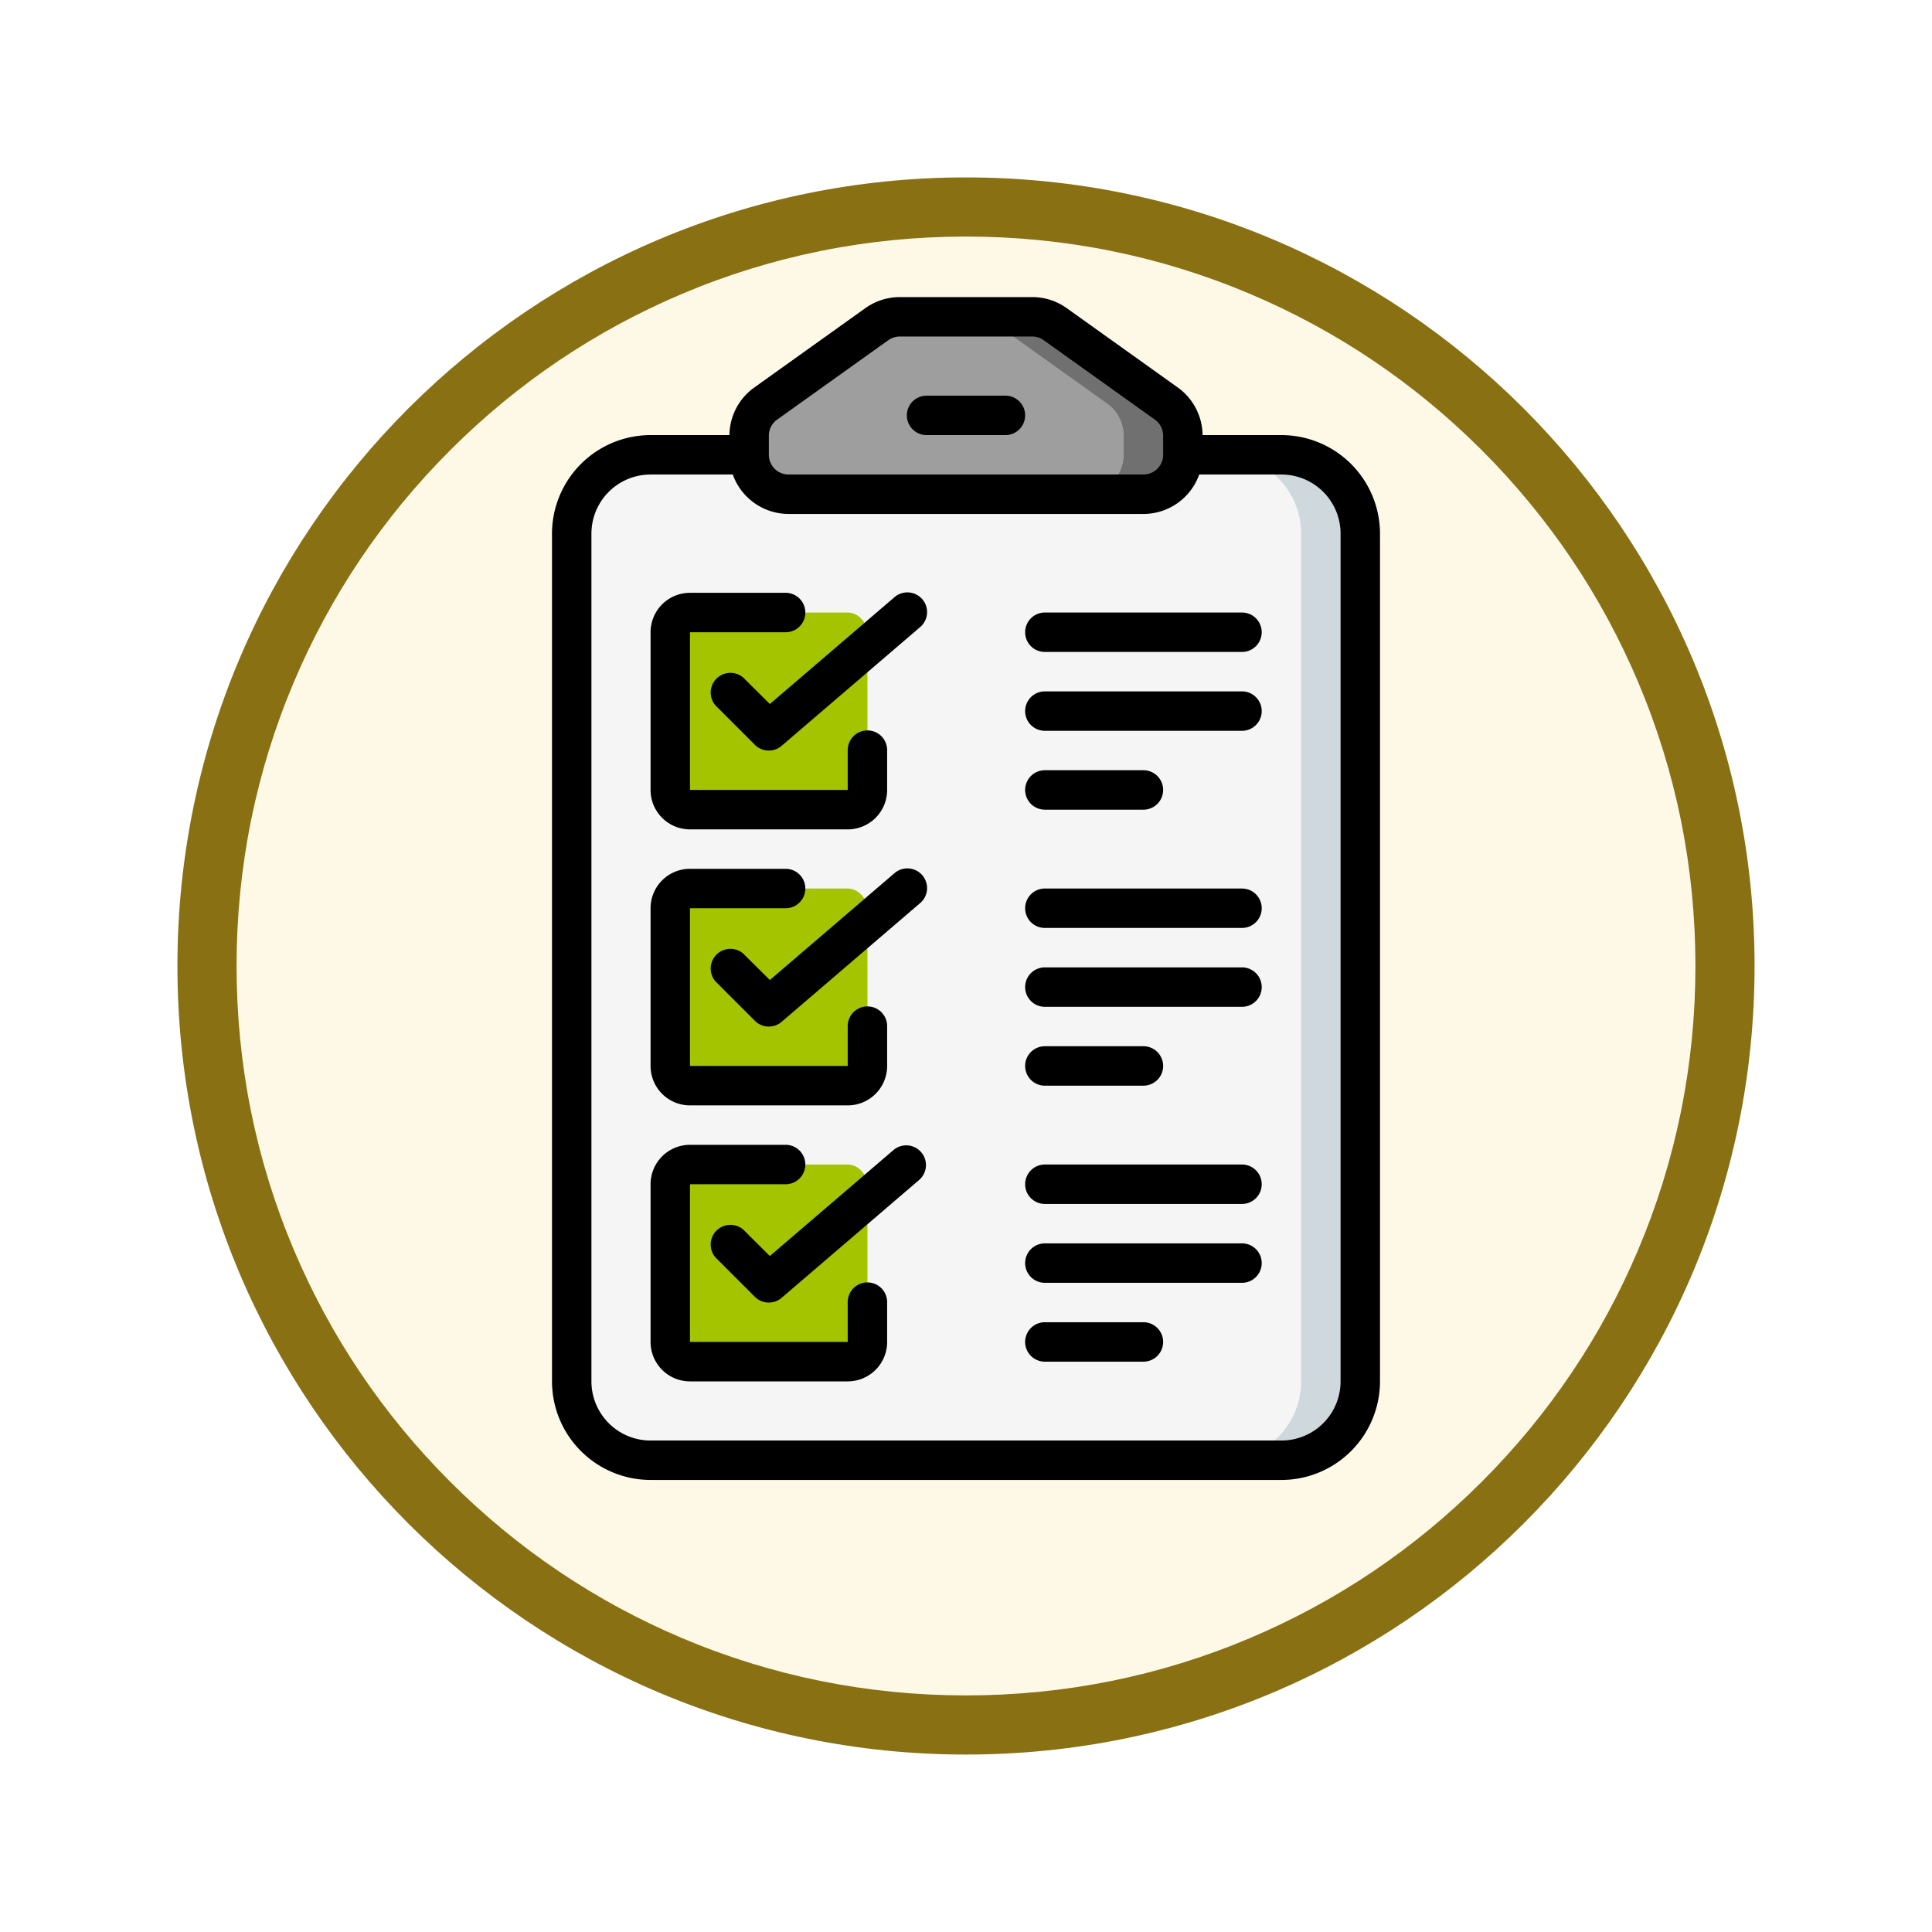 <svg xmlns="http://www.w3.org/2000/svg" xmlns:xlink="http://www.w3.org/1999/xlink" width="98" height="98" viewBox="0 0 98 98">
  <defs>
    <filter id="Trazado_904820" x="0" y="0" width="98" height="98" filterUnits="userSpaceOnUse">
      <feOffset dy="3" input="SourceAlpha"/>
      <feGaussianBlur stdDeviation="3" result="blur"/>
      <feFlood flood-opacity="0.161"/>
      <feComposite operator="in" in2="blur"/>
      <feComposite in="SourceGraphic"/>
    </filter>
  </defs>
  <g id="Grupo_1210671" data-name="Grupo 1210671" transform="translate(-1031 -2584.93)">
    <g id="Grupo_1210394" data-name="Grupo 1210394" transform="translate(0 -9893.312)">
      <g id="Grupo_1210131" data-name="Grupo 1210131" transform="translate(0 4736.458)">
        <g id="Grupo_1209196" data-name="Grupo 1209196" transform="translate(1040 7747.783)">
          <g id="Grupo_1202705" data-name="Grupo 1202705" transform="translate(0 0)">
            <g id="Grupo_1173585" data-name="Grupo 1173585" transform="translate(0 0)">
              <g id="Grupo_1173428" data-name="Grupo 1173428">
                <g id="Grupo_1171958" data-name="Grupo 1171958">
                  <g id="Grupo_1167341" data-name="Grupo 1167341">
                    <g id="Grupo_1166792" data-name="Grupo 1166792">
                      <g transform="matrix(1, 0, 0, 1, -9, -6)" filter="url(#Trazado_904820)">
                        <g id="Trazado_904820-2" data-name="Trazado 904820" transform="translate(9 6)" fill="#fef9e7">
                          <path d="M 40 78.5 C 34.802 78.5 29.76 77.482 25.015 75.475 C 20.43 73.536 16.313 70.76 12.776 67.224 C 9.24 63.687 6.464 59.57 4.525 54.985 C 2.518 50.24 1.5 45.198 1.5 40 C 1.5 34.802 2.518 29.76 4.525 25.015 C 6.464 20.43 9.24 16.313 12.776 12.776 C 16.313 9.24 20.43 6.464 25.015 4.525 C 29.76 2.518 34.802 1.5 40 1.5 C 45.198 1.5 50.24 2.518 54.985 4.525 C 59.57 6.464 63.687 9.24 67.224 12.776 C 70.76 16.313 73.536 20.43 75.475 25.015 C 77.482 29.76 78.5 34.802 78.5 40 C 78.5 45.198 77.482 50.24 75.475 54.985 C 73.536 59.57 70.76 63.687 67.224 67.224 C 63.687 70.76 59.57 73.536 54.985 75.475 C 50.24 77.482 45.198 78.5 40 78.5 Z" stroke="none"/>
                          <path d="M 40 3 C 35.004 3 30.158 3.978 25.599 5.906 C 21.193 7.77 17.236 10.438 13.837 13.837 C 10.438 17.236 7.77 21.193 5.906 25.599 C 3.978 30.158 3 35.004 3 40 C 3 44.996 3.978 49.842 5.906 54.401 C 7.77 58.807 10.438 62.764 13.837 66.163 C 17.236 69.562 21.193 72.23 25.599 74.094 C 30.158 76.022 35.004 77 40 77 C 44.996 77 49.842 76.022 54.401 74.094 C 58.807 72.23 62.764 69.562 66.163 66.163 C 69.562 62.764 72.23 58.807 74.094 54.401 C 76.022 49.842 77 44.996 77 40 C 77 35.004 76.022 30.158 74.094 25.599 C 72.23 21.193 69.562 17.236 66.163 13.837 C 62.764 10.438 58.807 7.77 54.401 5.906 C 49.842 3.978 44.996 3 40 3 M 40 0 C 62.091 0 80 17.909 80 40 C 80 62.091 62.091 80 40 80 C 17.909 80 -7.62939453125e-06 62.091 -7.62939453125e-06 40 C -7.62939453125e-06 17.909 17.909 0 40 0 Z" stroke="none" fill="#887013"/>
                        </g>
                      </g>
                    </g>
                  </g>
                </g>
              </g>
            </g>
          </g>
        </g>
      </g>
    </g>
    <g id="Page-1" transform="translate(1059 2600)">
      <g id="_077---Clipboard" data-name="077---Clipboard">
        <path id="Shape" d="M32,7.03V8a2.006,2.006,0,0,1-2,2H12a2.006,2.006,0,0,1-2-2V7.03a2,2,0,0,1,.84-1.63l5.64-4.03A2,2,0,0,1,17.64,1h6.72a2,2,0,0,1,1.16.37L31.16,5.4A2,2,0,0,1,32,7.03Z" fill="#9e9e9e"/>
        <path id="Shape-2" data-name="Shape" d="M31.16,5.4,25.52,1.37A2,2,0,0,0,24.36,1h-3a2,2,0,0,1,1.16.37L28.16,5.4A2,2,0,0,1,29,7.03V8a2.006,2.006,0,0,1-2,2h3a2.006,2.006,0,0,0,2-2V7.03a2,2,0,0,0-.84-1.63Z" fill="#707070"/>
        <path id="Shape-3" data-name="Shape" d="M41,12V55a4,4,0,0,1-4,4H5a4,4,0,0,1-4-4V12A4,4,0,0,1,5,8h5a2.006,2.006,0,0,0,2,2H30a2.006,2.006,0,0,0,2-2h5A4,4,0,0,1,41,12Z" fill="#f5f5f5"/>
        <path id="Shape-4" data-name="Shape" d="M37,8H34a4,4,0,0,1,4,4V55a4,4,0,0,1-4,4h3a4,4,0,0,0,4-4V12A4,4,0,0,0,37,8Z" fill="#cfd8dc"/>
        <rect id="Rectangle-path" width="10" height="10" rx="1" transform="translate(6 44)" fill="#a4c400"/>
        <rect id="Rectangle-path-2" data-name="Rectangle-path" width="10" height="10" rx="1" transform="translate(6 30)" fill="#a4c400"/>
        <rect id="Rectangle-path-3" data-name="Rectangle-path" width="10" height="10" rx="1" transform="translate(6 16)" fill="#a4c400"/>
        <g id="Grupo_1210670" data-name="Grupo 1210670">
          <path id="Shape-5" data-name="Shape" d="M19,7h4a1,1,0,0,0,0-2H19a1,1,0,0,0,0,2Z"/>
          <path id="Shape-6" data-name="Shape" d="M37,7H33a3.007,3.007,0,0,0-1.255-2.413L26.1.554A2.988,2.988,0,0,0,24.36,0H17.64A2.991,2.991,0,0,0,15.9.557L10.258,4.588A3.006,3.006,0,0,0,9,7H5a5.006,5.006,0,0,0-5,5V55a5.006,5.006,0,0,0,5,5H37a5.006,5.006,0,0,0,5-5V12A5.006,5.006,0,0,0,37,7ZM11,7.03a.994.994,0,0,1,.421-.816l5.637-4.027A.989.989,0,0,1,17.64,2h6.72a.986.986,0,0,1,.578.184l5.64,4.029A1,1,0,0,1,31,7.03V8a1,1,0,0,1-1,1H12a1,1,0,0,1-1-1ZM40,55a3,3,0,0,1-3,3H5a3,3,0,0,1-3-3V12A3,3,0,0,1,5,9H9.171A3.006,3.006,0,0,0,12,11H30a3.006,3.006,0,0,0,2.829-2H37a3,3,0,0,1,3,3Z"/>
          <path id="Shape-7" data-name="Shape" d="M7,27h8a2,2,0,0,0,2-2V22.98a1,1,0,1,0-2,0V25H7V17h4.85a1,1,0,0,0,0-2H7a2,2,0,0,0-2,2v8a2,2,0,0,0,2,2Z"/>
          <path id="Shape-8" data-name="Shape" d="M17.35,15.241l-6.3,5.4L9.7,19.3A1,1,0,0,0,8.29,20.71l2,2a1,1,0,0,0,1.357.052l7-6a1,1,0,1,0-1.3-1.518Z"/>
          <path id="Shape-9" data-name="Shape" d="M7,41h8a2,2,0,0,0,2-2V36.98a1,1,0,0,0-2,0V39H7V31h4.85a1,1,0,0,0,0-2H7a2,2,0,0,0-2,2v8a2,2,0,0,0,2,2Z"/>
          <path id="Shape-10" data-name="Shape" d="M17.35,29.241l-6.3,5.4L9.7,33.3A1,1,0,0,0,8.29,34.71l2,2a1,1,0,0,0,1.357.052l7-6a1,1,0,1,0-1.3-1.518Z"/>
          <path id="Shape-11" data-name="Shape" d="M16,49.98a1,1,0,0,0-1,1V53H7V45h4.85a1,1,0,0,0,0-2H7a2,2,0,0,0-2,2v8a2,2,0,0,0,2,2h8a2,2,0,0,0,2-2V50.98A1,1,0,0,0,16,49.98Z"/>
          <path id="Shape-12" data-name="Shape" d="M17.35,43.241l-6.3,5.4L9.7,47.3A1,1,0,0,0,8.29,48.71l2,2a1,1,0,0,0,1.357.052l7-6a1,1,0,0,0-1.3-1.518Z"/>
          <path id="Shape-13" data-name="Shape" d="M35,16H25a1,1,0,0,0,0,2H35a1,1,0,0,0,0-2Z"/>
          <path id="Shape-14" data-name="Shape" d="M35,20H25a1,1,0,0,0,0,2H35a1,1,0,0,0,0-2Z"/>
          <path id="Shape-15" data-name="Shape" d="M25,26h5a1,1,0,0,0,0-2H25a1,1,0,0,0,0,2Z"/>
          <path id="Shape-16" data-name="Shape" d="M35,30H25a1,1,0,0,0,0,2H35a1,1,0,0,0,0-2Z"/>
          <path id="Shape-17" data-name="Shape" d="M35,34H25a1,1,0,0,0,0,2H35a1,1,0,0,0,0-2Z"/>
          <path id="Shape-18" data-name="Shape" d="M25,40h5a1,1,0,0,0,0-2H25a1,1,0,0,0,0,2Z"/>
          <path id="Shape-19" data-name="Shape" d="M35,44H25a1,1,0,0,0,0,2H35a1,1,0,0,0,0-2Z"/>
          <path id="Shape-20" data-name="Shape" d="M35,48H25a1,1,0,0,0,0,2H35a1,1,0,0,0,0-2Z"/>
          <path id="Shape-21" data-name="Shape" d="M30,52H25a1,1,0,0,0,0,2h5a1,1,0,0,0,0-2Z"/>
        </g>
      </g>
    </g>
  </g>
</svg>
